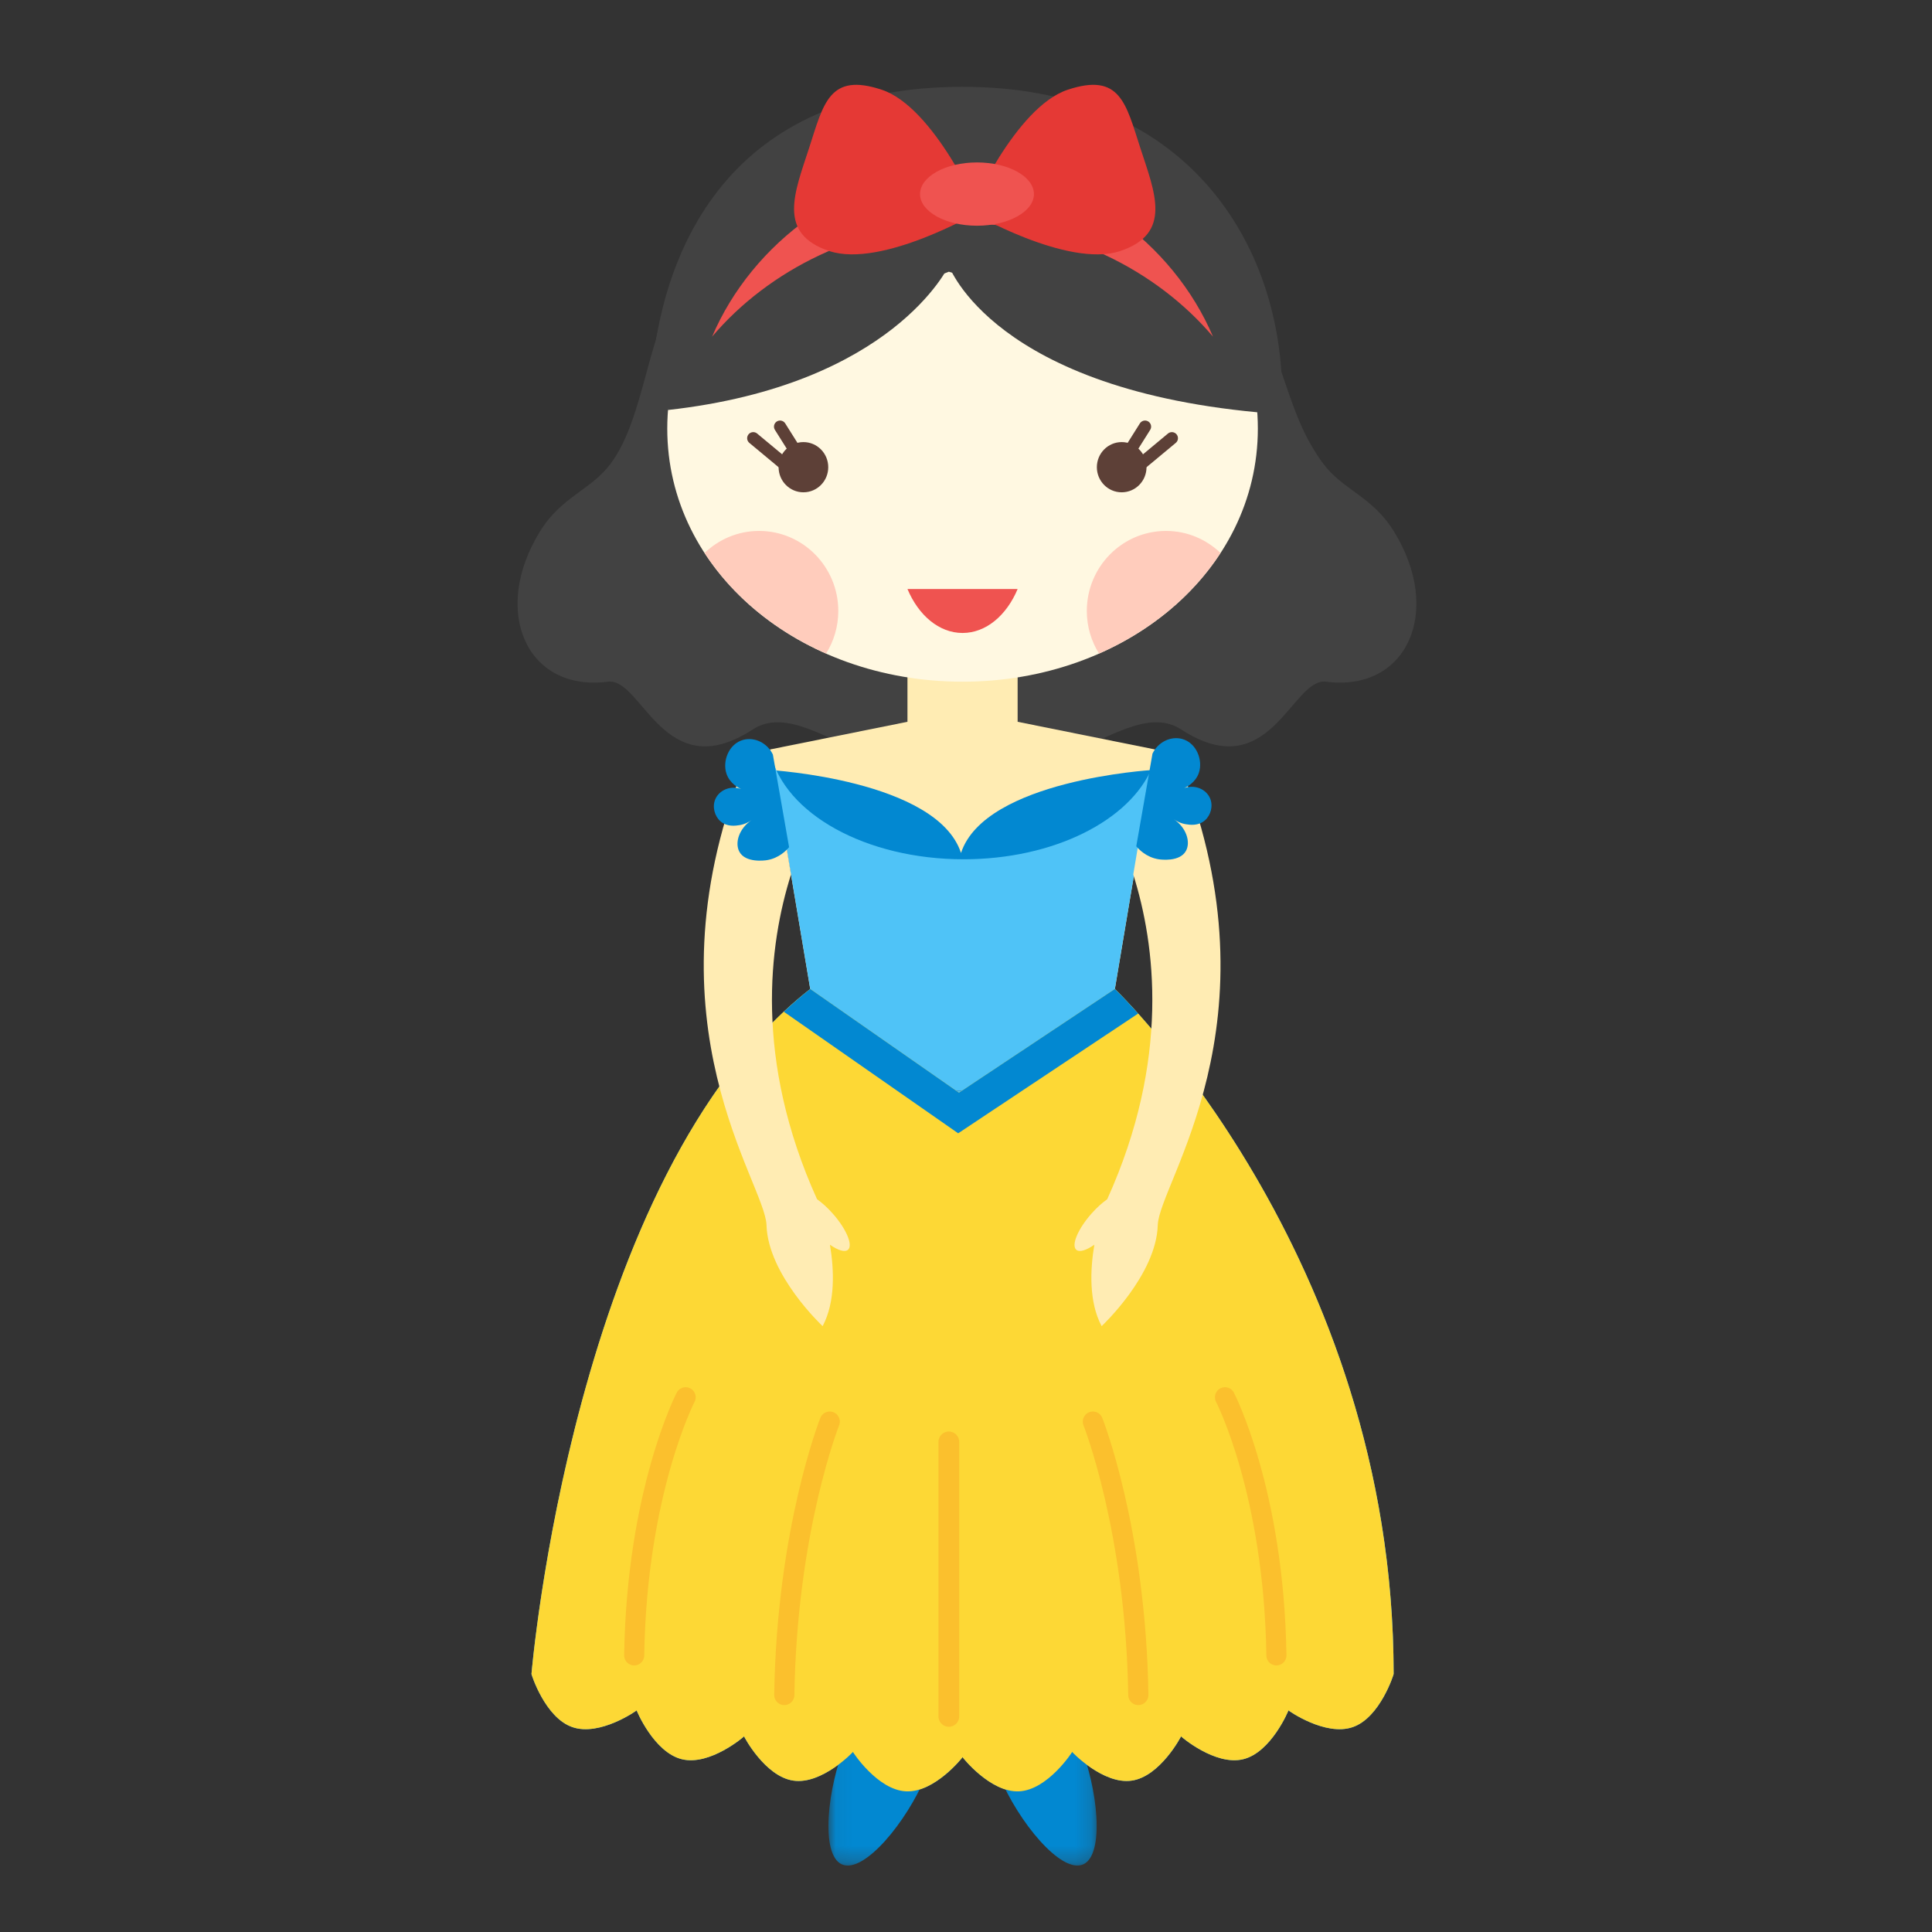 <?xml version="1.0" encoding="UTF-8"?>
<svg width="120px" height="120px" viewBox="0 0 120 120" version="1.1" xmlns="http://www.w3.org/2000/svg" xmlns:xlink="http://www.w3.org/1999/xlink">
    <rect x="0" y="0" width="120" height="120" fill="#333333" stroke="none"/>
    <!-- Generator: Sketch 51.1 (57501) - http://www.bohemiancoding.com/sketch -->
    <title>Princess5</title>
    <desc>Created with Sketch.</desc>
    <defs>
        <polygon id="path-1" points="0.057 0.136 6.7 0.136 6.7 10.73 0.057 10.73"></polygon>
        <polygon id="path-3" points="0.192 0.136 6.835 0.136 6.835 10.73 0.192 10.73"></polygon>
    </defs>
    <g id="Princess5" stroke="none" stroke-width="1" fill="none" fill-rule="evenodd">
        <g id="Group-95" transform="translate(32, 5)">
            <path d="M45.885,14.16 C47.889,17.657 47.981,20.828 50.184,23.792 C51.406,25.436 53.226,25.828 54.561,27.977 C57.653,32.95 55.413,37.995 50.363,37.341 C48.237,37.065 46.896,43.908 41.367,40.309 C37.795,37.983 32.572,45.82 29.561,39.646" id="Fill-93" fill="#424242"></path>
            <path d="M10.586,12.172 C8.194,15.229 8.139,20.828 5.935,23.792 C4.714,25.436 2.895,25.828 1.559,27.977 C-1.533,32.95 0.707,37.995 5.757,37.341 C7.883,37.065 9.224,43.908 14.753,40.309 C18.325,37.983 23.548,45.82 26.559,39.646" id="Fill-95" fill="#424242"></path>
            <polygon id="Fill-97" fill="#FFECB3" points="31.207 39.832 31.207 33.973 24.364 33.973 24.364 39.832 15.826 41.551 18.325 56.428 37.247 56.428 39.745 41.551"></polygon>
            <path d="M27.69,47.979 C26.198,43.441 15.826,42.828 15.826,42.828 L16.179,43.649 C20.596,51.194 26.632,48.921 27.69,48.448 C28.748,48.921 34.783,51.194 39.201,43.649 L39.553,42.828 C39.553,42.828 29.181,43.441 27.69,47.979" id="Fill-99" fill="#0288D1"></path>
            <path d="M37.246,56.428 L39.557,42.674 C38.18,45.953 33.463,48.371 27.853,48.371 C21.767,48.371 16.731,45.527 15.872,41.822 L18.325,56.428 C16.117,58.154 14.183,60.323 12.488,62.758 L42.531,62.758 C39.579,58.655 37.246,56.428 37.246,56.428" id="Fill-101" fill="#4FC3F7"></path>
            <path d="M12.488,62.758 C2.886,76.553 1.011,98.976 1.011,98.976 C0.997,98.971 1.845,101.689 3.551,102.274 C5.257,102.868 7.559,101.239 7.545,101.234 C7.53,101.231 8.616,103.851 10.358,104.268 C12.099,104.694 14.23,102.851 14.216,102.848 C14.201,102.846 15.516,105.349 17.282,105.598 C19.047,105.855 20.992,103.818 20.978,103.816 C20.963,103.815 22.499,106.183 24.277,106.263 C26.054,106.351 27.801,104.14 27.786,104.139 C27.771,104.14 29.518,106.351 31.295,106.263 C33.073,106.182 34.608,103.815 34.594,103.816 C34.579,103.818 36.524,105.855 38.29,105.598 C40.056,105.349 41.371,102.846 41.356,102.848 C41.342,102.851 43.473,104.694 45.214,104.268 C46.956,103.851 48.041,101.231 48.027,101.234 C48.013,101.239 50.315,102.868 52.02,102.274 C53.727,101.688 54.575,98.971 54.561,98.976 C54.561,82.498 47.624,69.835 42.531,62.758 L12.488,62.758 Z" id="Fill-103" fill="#4FC3F7"></path>
            <g id="Group-107" transform="translate(19.399, 100.143)">
                <mask id="mask-2" fill="white">
                    <use xlink:href="#path-1"></use>
                </mask>
                <g id="Clip-106"></g>
                <path d="M6.105,5.166 C4.922,8.011 2.272,11.243 0.905,10.662 C-0.462,10.08 -0.029,5.906 1.155,3.061 C2.339,0.216 3.825,-0.223 5.192,0.359 C6.56,0.94 7.289,2.321 6.105,5.166" id="Fill-105" fill="#0288D1" mask="url(#mask-2)"></path>
            </g>
            <g id="Group-110" transform="translate(29.281, 100.143)">
                <mask id="mask-4" fill="white">
                    <use xlink:href="#path-3"></use>
                </mask>
                <g id="Clip-109"></g>
                <path d="M0.787,5.166 C1.971,8.011 4.62,11.243 5.986,10.662 C7.354,10.08 6.921,5.906 5.736,3.061 C4.553,0.216 3.066,-0.223 1.699,0.359 C0.333,0.94 -0.397,2.321 0.787,5.166" id="Fill-108" fill="#0288D1" mask="url(#mask-4)"></path>
            </g>
            <path d="M54.561,98.975 C54.575,98.971 53.727,101.688 52.02,102.274 C50.315,102.868 48.012,101.239 48.027,101.234 C48.041,101.231 46.956,103.851 45.214,104.269 C43.472,104.693 41.342,102.852 41.356,102.848 C41.371,102.846 40.056,105.349 38.29,105.598 C36.524,105.855 34.579,103.818 34.594,103.816 C34.608,103.815 33.073,106.183 31.295,106.263 C29.517,106.351 27.771,104.14 27.786,104.138 C27.801,104.14 26.054,106.351 24.277,106.263 C22.499,106.183 20.963,103.815 20.978,103.816 C20.993,103.818 19.047,105.855 17.282,105.598 C15.516,105.349 14.201,102.846 14.216,102.848 C14.23,102.852 12.099,104.693 10.358,104.269 C8.616,103.851 7.53,101.231 7.545,101.234 C7.559,101.239 5.257,102.868 3.552,102.274 C1.845,101.689 0.997,98.971 1.011,98.975 C1.011,98.975 3.604,67.936 18.325,56.428 L27.564,62.869 L37.247,56.428 C37.247,56.428 54.561,72.944 54.561,98.975" id="Fill-111" fill="#FDD835"></path>
            <path d="M27.514,65.391 L38.693,57.954 C37.795,56.951 37.247,56.428 37.247,56.428 L27.564,62.869 L18.325,56.428 C17.76,56.87 17.214,57.344 16.684,57.841 L27.514,65.391 Z" id="Fill-113" fill="#0288D1"></path>
            <path d="M18.748,69.486 C14.825,60.815 15.763,53.65 17.131,49.317 L16.179,43.649 L14.11,42.828 C7.976,58.588 15.53,68.462 15.609,71.096 C15.702,74.205 19.095,77.369 19.095,77.369 C19.899,75.858 19.806,73.848 19.549,72.311 C20.047,72.662 20.478,72.799 20.673,72.623 C20.991,72.335 20.567,71.33 19.724,70.378 C19.399,70.01 19.061,69.707 18.748,69.486" id="Fill-115" fill="#FFECB3"></path>
            <path d="M46.127,21.622 C46.127,30.477 37.915,37.341 27.786,37.341 C17.656,37.341 9.445,30.477 9.445,21.622 C9.445,12.766 17.656,4.013 27.786,4.013 C37.915,4.013 46.127,12.766 46.127,21.622" id="Fill-117" fill="#FFF8E1"></path>
            <path d="M47.586,18.081 C47.029,9.559 41.368,0.393 27.786,0.393 C13.257,0.393 8.959,10.518 8.402,19.04 L26.934,11.877 L47.586,18.081 Z" id="Fill-119" fill="#424242"></path>
            <path d="M19.444,24.019 C19.444,24.88 18.754,25.578 17.902,25.578 C17.05,25.578 16.36,24.88 16.36,24.019 C16.36,23.158 17.05,22.459 17.902,22.459 C18.754,22.459 19.444,23.158 19.444,24.019" id="Fill-121" fill="#5D4037"></path>
            <path d="M17.892,23.791 L16.451,21.499" id="Stroke-123" stroke="#5D4037" stroke-width="0.756" stroke-linecap="round" stroke-linejoin="round"></path>
            <path d="M17.076,24.123 L14.785,22.218" id="Stroke-125" stroke="#5D4037" stroke-width="0.756" stroke-linecap="round" stroke-linejoin="round"></path>
            <path d="M36.128,24.019 C36.128,24.88 36.818,25.578 37.67,25.578 C38.522,25.578 39.212,24.88 39.212,24.019 C39.212,23.158 38.522,22.459 37.67,22.459 C36.818,22.459 36.128,23.158 36.128,24.019" id="Fill-127" fill="#5D4037"></path>
            <path d="M37.679,23.791 L39.12,21.499" id="Stroke-129" stroke="#5D4037" stroke-width="0.756" stroke-linecap="round" stroke-linejoin="round"></path>
            <path d="M38.496,24.123 L40.787,22.218" id="Stroke-131" stroke="#5D4037" stroke-width="0.756" stroke-linecap="round" stroke-linejoin="round"></path>
            <path d="M24.364,31.585 C25.049,33.216 26.323,34.315 27.786,34.315 C29.249,34.315 30.523,33.216 31.207,31.585 L24.364,31.585 Z" id="Fill-133" fill="#EF5350"></path>
            <path d="M15.148,27.977 C13.835,27.977 12.645,28.499 11.763,29.347 C13.506,32.025 16.134,34.195 19.31,35.594 C19.788,34.828 20.068,33.923 20.068,32.95 C20.068,30.204 17.865,27.977 15.148,27.977" id="Fill-135" fill="#FFCCBC"></path>
            <path d="M43.809,29.347 C42.927,28.5 41.737,27.977 40.424,27.977 C37.707,27.977 35.504,30.203 35.504,32.95 C35.504,33.923 35.784,34.828 36.262,35.594 C39.437,34.195 42.066,32.025 43.809,29.347" id="Fill-137" fill="#FFCCBC"></path>
            <path d="M36.772,69.486 C40.695,60.815 39.756,53.65 38.389,49.317 L39.341,43.649 L41.409,42.828 C47.543,58.588 39.99,68.462 39.911,71.096 C39.817,74.205 36.424,77.369 36.424,77.369 C35.62,75.858 35.713,73.848 35.971,72.311 C35.473,72.662 35.041,72.799 34.846,72.623 C34.528,72.335 34.953,71.33 35.795,70.378 C36.12,70.01 36.459,69.707 36.772,69.486" id="Fill-139" fill="#FFECB3"></path>
            <path d="M10.586,81.786 C10.586,81.786 7.548,87.644 7.391,97.819" id="Stroke-141" stroke="#FBC02D" stroke-width="1.247" stroke-linecap="round" stroke-linejoin="round"></path>
            <path d="M44.085,81.786 C44.085,81.786 47.124,87.644 47.28,97.819" id="Stroke-143" stroke="#FBC02D" stroke-width="1.247" stroke-linecap="round" stroke-linejoin="round"></path>
            <path d="M19.536,83.299 C19.536,83.299 16.871,89.998 16.714,100.279" id="Stroke-145" stroke="#FBC02D" stroke-width="1.254" stroke-linecap="round" stroke-linejoin="round"></path>
            <path d="M35.881,83.299 C35.881,83.299 38.547,89.998 38.703,100.279" id="Stroke-147" stroke="#FBC02D" stroke-width="1.254" stroke-linecap="round" stroke-linejoin="round"></path>
            <path d="M26.934,84.558 L26.934,101.608" id="Stroke-149" stroke="#FBC02D" stroke-width="1.288" stroke-linecap="round" stroke-linejoin="round"></path>
            <path d="M39.583,41.809 C39.936,41.079 40.725,40.708 41.422,40.897 C42.319,41.139 42.729,42.216 42.464,43.002 C42.257,43.612 41.697,43.887 41.561,43.949 C42.217,43.713 42.915,44.018 43.158,44.581 C43.365,45.061 43.2,45.633 42.845,45.949 C42.433,46.317 41.889,46.231 41.665,46.195 C41.309,46.138 41.047,45.983 40.902,45.879 C41.695,46.41 41.958,47.303 41.665,47.844 C41.28,48.557 40.076,48.388 39.965,48.37 C39.193,48.251 38.721,47.735 38.576,47.564 C38.912,45.645 39.247,43.727 39.583,41.809" id="Fill-151" fill="#0288D1"></path>
            <path d="M16.005,41.866 C15.652,41.136 14.863,40.765 14.165,40.954 C13.268,41.196 12.858,42.273 13.124,43.059 C13.33,43.67 13.89,43.944 14.027,44.007 C13.37,43.77 12.673,44.075 12.43,44.638 C12.223,45.118 12.388,45.69 12.742,46.006 C13.154,46.374 13.699,46.288 13.923,46.252 C14.279,46.195 14.541,46.039 14.686,45.936 C13.893,46.467 13.63,47.36 13.923,47.901 C14.308,48.615 15.512,48.444 15.623,48.427 C16.394,48.309 16.867,47.792 17.011,47.62 C16.676,45.702 16.34,43.785 16.005,41.866" id="Fill-153" fill="#0288D1"></path>
            <path d="M9.479,20.467 C23.503,18.906 26.934,11.498 26.934,11.498 C8.447,6.698 9.479,20.467 9.479,20.467" id="Fill-155" fill="#424242"></path>
            <path d="M26.934,11.498 C26.934,11.498 29.695,19.306 46.896,20.677 C46.896,20.677 45.053,5.278 26.934,11.498" id="Fill-157" fill="#424242"></path>
            <path d="M27.786,8.87 C34.194,8.87 39.863,11.803 43.342,15.911 C40.876,10.114 34.842,5.46 27.786,5.46 C20.729,5.46 14.696,10.114 12.23,15.91 C15.709,11.803 21.378,8.87 27.786,8.87" id="Fill-159" fill="#EF5350"></path>
            <path d="M28.253,8.138 C28.253,8.138 31.054,1.657 34.317,0.574 C37.579,-0.51 37.93,1.428 38.829,4.195 C39.728,6.962 40.836,9.51 37.573,10.593 C34.311,11.677 28.253,8.138 28.253,8.138" id="Fill-161" fill="#E53935"></path>
            <path d="M28.83,8.138 C28.83,8.138 26.029,1.657 22.766,0.574 C19.504,-0.51 19.153,1.428 18.254,4.195 C17.355,6.962 16.247,9.51 19.51,10.593 C22.772,11.677 28.83,8.138 28.83,8.138" id="Fill-163" fill="#E53935"></path>
            <path d="M32.219,7.055 C32.219,8.14 30.636,9.02 28.683,9.02 C26.729,9.02 25.146,8.14 25.146,7.055 C25.146,5.969 26.729,5.089 28.683,5.089 C30.636,5.089 32.219,5.969 32.219,7.055" id="Fill-165" fill="#EF5350"></path>
        </g>
    </g>
</svg>